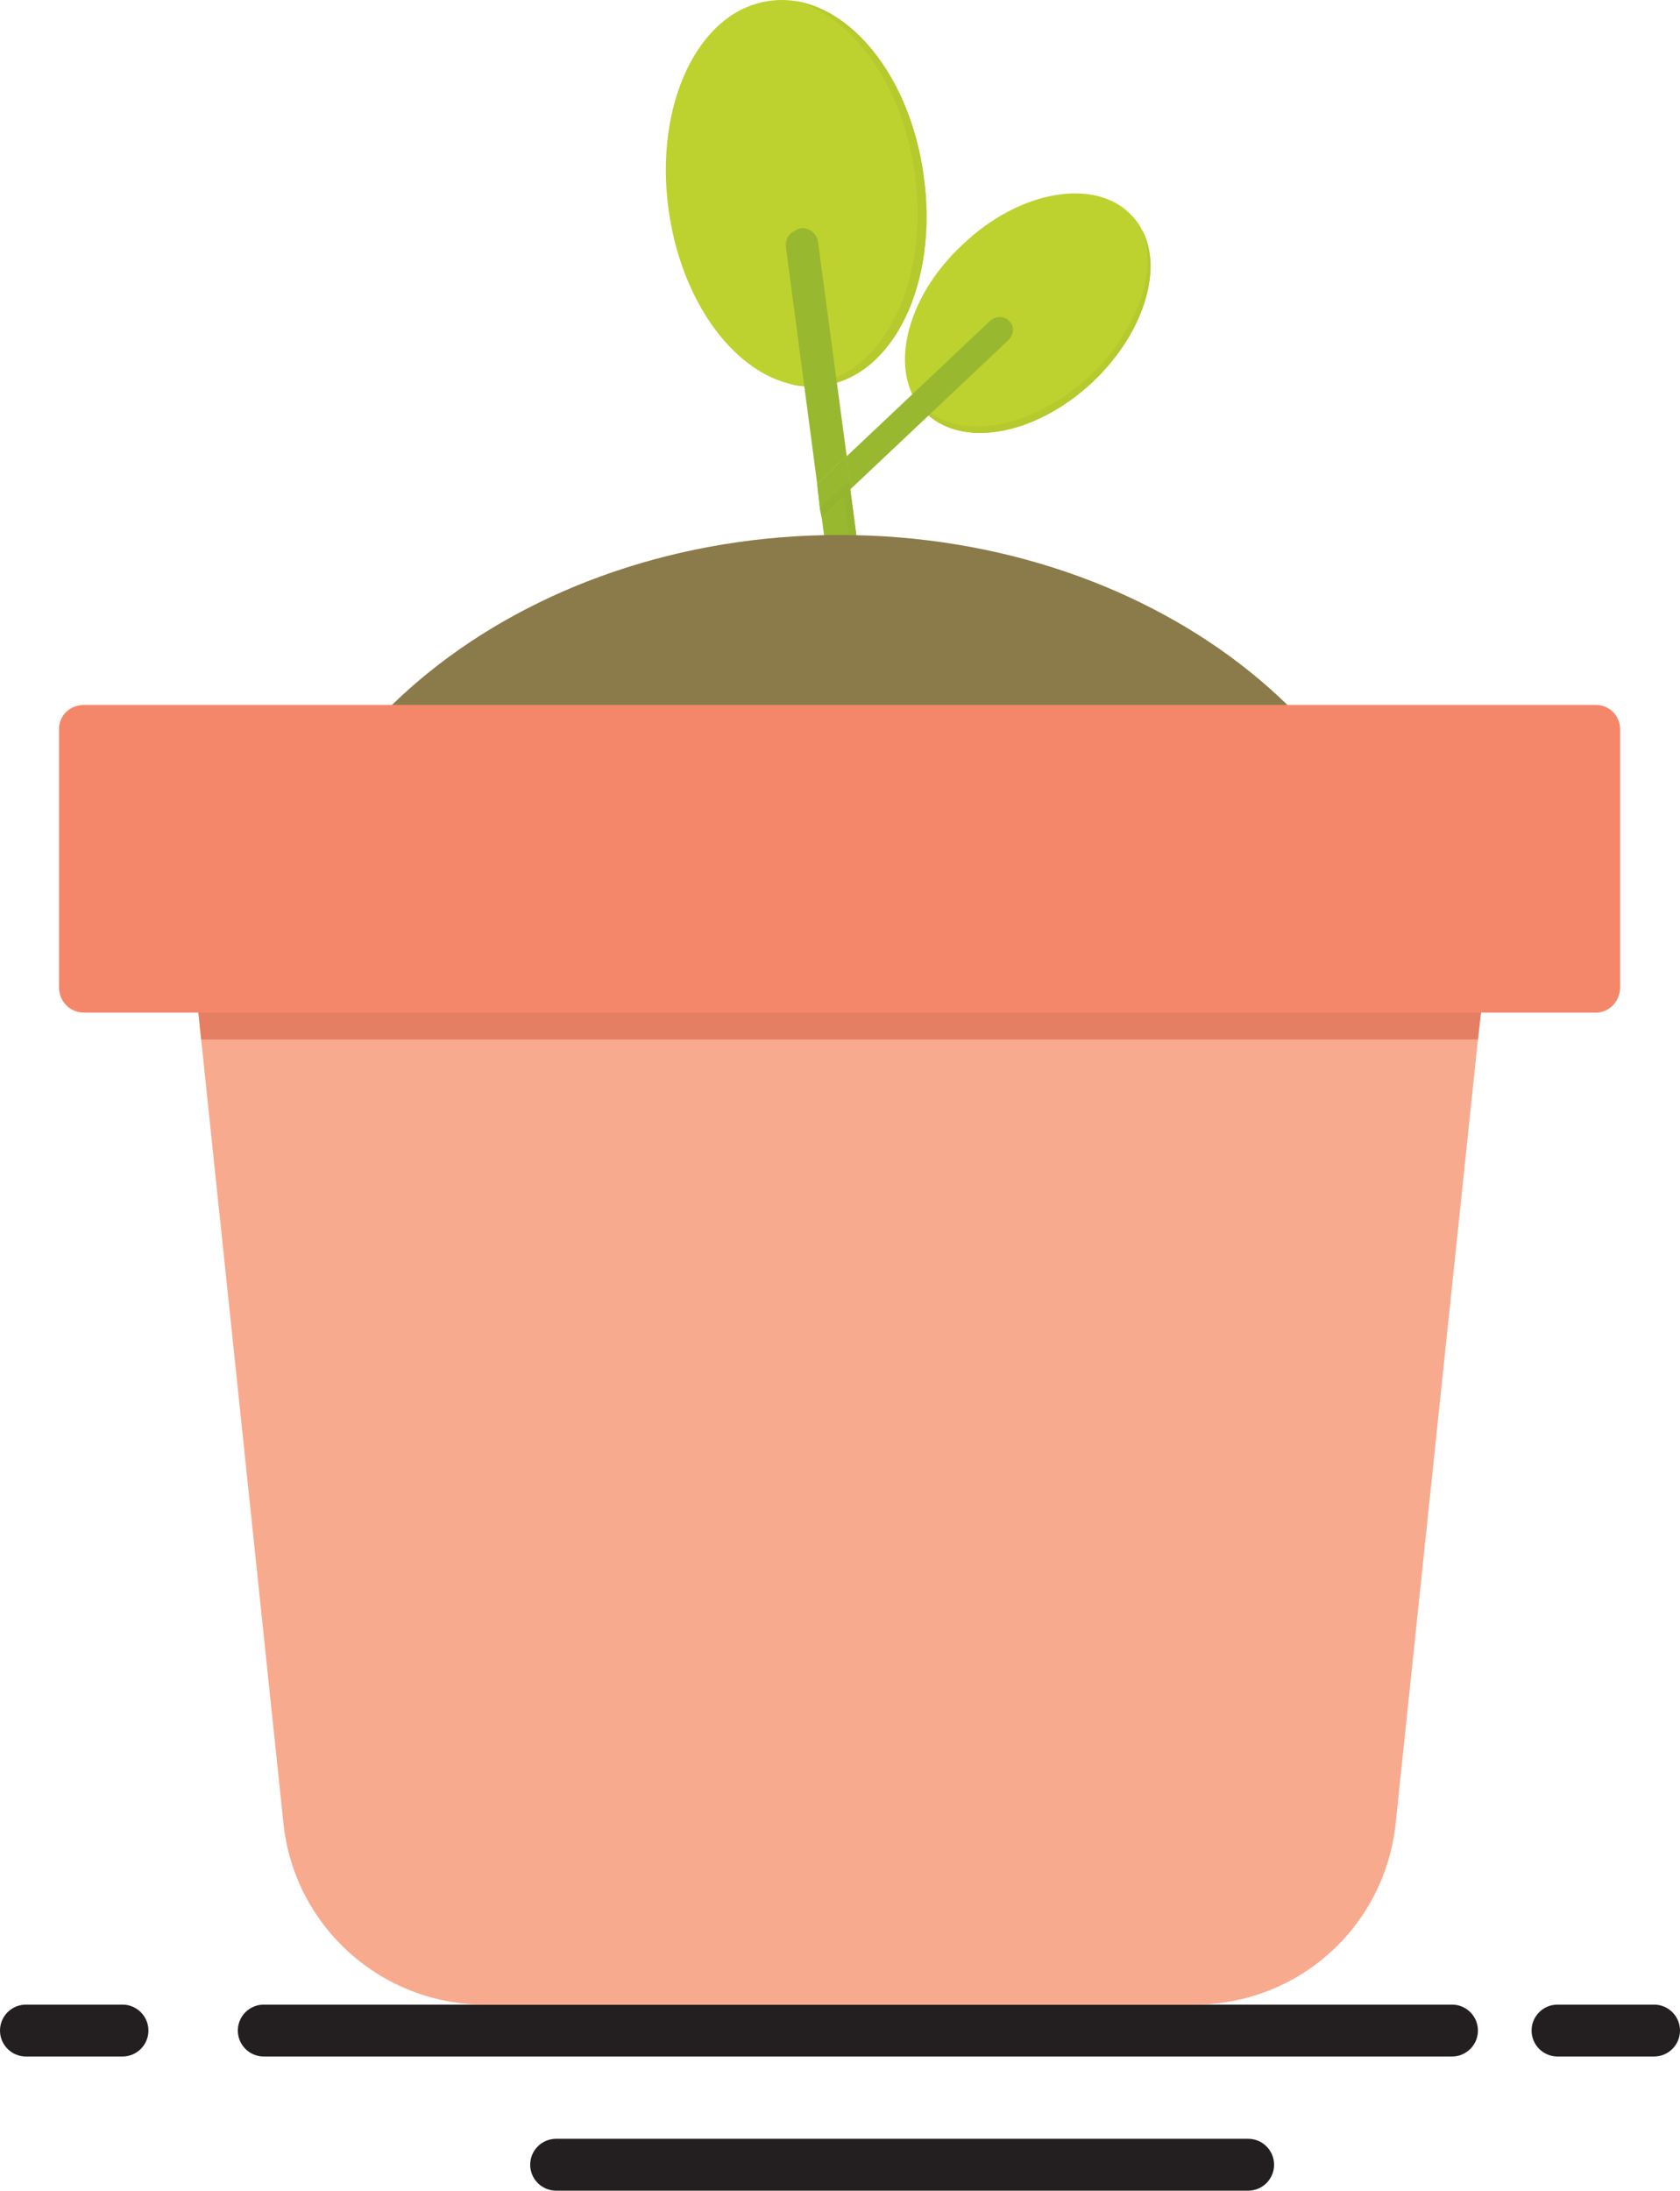 <svg xmlns="http://www.w3.org/2000/svg" version="1.2" viewBox="272.9 369.49 187.9 244.91">
	<title>iStock-688654534</title>
	<style>
		.s0 { fill: #bed22f } 
		.s1 { fill: #b6c92d } 
		.s2 { fill: #98b82f } 
		.s3 { fill: #95b52e } 
		.s4 { fill: #8b7b4b } 
		.s5 { fill: #231f20 } 
		.s6 { fill: #f8aa8e } 
		.s7 { fill: #e47f63 } 
		.s8 { fill: #f4876a } 
	</style>
	<g id="Layer 1">
		<g id="&lt;Group&gt;">
			<g id="4">
				<g id="&lt;Group&gt;">
					<g id="&lt;Group&gt;">
						<path id="&lt;Path&gt;" class="s0" d="m376.2 389.1c1.7 11.9-3.3 22.4-11.2 23.5-7.9 1.1-15.6-7.6-17.3-19.5-1.7-11.9 3.3-22.4 11.2-23.5 7.9-1.2 15.6 7.6 17.3 19.5z"/>
						<path id="&lt;Path&gt;" class="s1" d="m361.8 369.6c6.4 1.7 12 9.3 13.4 19.2 1.7 11.9-3.4 22.5-11.3 23.6q-1.4 0.2-2.8 0c1.3 0.3 2.6 0.4 3.9 0.2 7.9-1.1 12.9-11.6 11.2-23.5-1.4-10.5-7.6-18.5-14.4-19.5z"/>
					</g>
					<g id="&lt;Group&gt;">
						<g id="&lt;Group&gt;">
							<path id="&lt;Path&gt;" class="s2" d="m377.9 513.3q-0.2 0-0.4 0c-0.8-0.1-1.5-0.7-1.6-1.6l-11.1-84.4-0.2-1-0.3-2.7 2.5-2.4 0.8-0.7 0.3 2.8 0.1 0.9 11.5 87.1c0.1 1-0.6 1.9-1.6 2z"/>
						</g>
						<path id="&lt;Path&gt;" class="s3" d="m377.9 513.3q-0.2 0-0.4 0c0.8-0.3 1.3-1.1 1.1-1.9l-11.3-86.5-0.2-0.9-0.3-2.8 0.8-0.7 0.3 2.8 0.1 0.9 11.5 87.1c0.1 1-0.6 1.9-1.6 2z"/>
					</g>
					<g id="&lt;Group&gt;">
						<path id="&lt;Path&gt;" class="s0" d="m395.1 412.2c-6.5 6.1-14.9 7.5-18.9 3.2-4-4.2-2.1-12.6 4.4-18.6 6.4-6.1 14.9-7.5 18.9-3.2 4 4.2 2 12.6-4.4 18.6z"/>
						<path id="&lt;Path&gt;" class="s1" d="m400.7 395.3c1.7 4.5-0.6 11.2-5.9 16.2-6.5 6-14.9 7.5-18.9 3.2q-0.8-0.8-1.2-1.7 0.5 1.4 1.5 2.4c4 4.3 12.4 2.9 18.9-3.2 5.6-5.3 7.9-12.4 5.6-16.9z"/>
					</g>
					<g id="&lt;Group&gt;">
						<g id="&lt;Group&gt;">
							<path id="&lt;Path&gt;" class="s2" d="m368 424.2l-0.7 0.7-2.5 2.4-0.2-1-0.3-2.7 2.5-2.4 0.8-0.7 0.3 2.8z"/>
						</g>
						<path id="&lt;Path&gt;" class="s2" d="m364.4 396.6l3.2 23.9-0.8 0.7-2.5 2.4-3.5-26.5c-0.1-0.9 0.4-1.6 1.2-1.9q0-0.1 0.2-0.1 0 0 0.2-0.1c1-0.1 1.9 0.6 2 1.6z"/>
						<path id="&lt;Path&gt;" class="s2" d="m385.7 407.5l-17.7 16.7-0.1-0.9-0.3-2.8 16.1-15.2c0.5-0.4 1.2-0.5 1.7-0.2q0 0 0 0 0.1 0 0.2 0.1 0.1 0.1 0.2 0.2c0.6 0.6 0.5 1.5-0.1 2.1z"/>
						<path id="&lt;Path&gt;" class="s3" d="m368 424.2l-0.7 0.7-2.5 2.4-0.2-1 2.5-2.3 0.8-0.7z"/>
					</g>
				</g>
				<g id="&lt;Group&gt;">
					<path id="&lt;Path&gt;" class="s4" d="m431.7 481.5c0 28.8-29 52.2-64.9 52.2-35.8 0-64.9-23.4-64.9-52.2 0-28.8 29.1-52.2 64.9-52.2 35.9 0 64.9 23.4 64.9 52.2z"/>
					<g id="&lt;Group&gt;">
						<g id="&lt;Group&gt;">
							<path id="&lt;Path&gt;" class="s5" d="m435.3 593.6h-132.9c-1.6 0-2.9 1.3-2.9 2.9 0 1.6 1.3 2.9 2.9 2.9h132.9c1.6 0 2.9-1.3 2.9-2.9 0-1.6-1.3-2.9-2.9-2.9z"/>
							<path id="&lt;Path&gt;" class="s5" d="m412.5 608.6h-77.4c-1.6 0-2.9 1.3-2.9 2.9 0 1.6 1.3 2.9 2.9 2.9h77.4c1.6 0 2.9-1.3 2.9-2.9 0-1.6-1.3-2.9-2.9-2.9z"/>
							<path id="&lt;Path&gt;" class="s5" d="m286.6 593.6h-10.8c-1.6 0-2.9 1.3-2.9 2.9 0 1.6 1.3 2.9 2.9 2.9h10.8c1.6 0 2.9-1.3 2.9-2.9 0-1.6-1.3-2.9-2.9-2.9z"/>
							<path id="&lt;Path&gt;" class="s5" d="m457.9 593.6h-10.8c-1.6 0-2.9 1.3-2.9 2.9 0 1.6 1.3 2.9 2.9 2.9h10.8c1.6 0 2.9-1.3 2.9-2.9 0-1.6-1.3-2.9-2.9-2.9z"/>
						</g>
						<g id="&lt;Group&gt;">
							<path id="&lt;Path&gt;" class="s6" d="m439.3 476l-1.1 9.7-9.2 87.6c-1.2 11.6-10.9 20.3-22.5 20.3h-79.4c-11.5 0-21.3-8.7-22.5-20.3l-9.2-87.6-1-9.7z"/>
							<path id="&lt;Path&gt;" class="s7" d="m439.3 476l-1.1 9.7h-142.8l-1-9.7z"/>
							<path id="&lt;Path&gt;" class="s8" d="m451.4 482.7h-169.1c-1.6 0-2.8-1.3-2.8-2.8v-28.9c0-1.5 1.2-2.7 2.8-2.7h169.1c1.5 0 2.7 1.2 2.7 2.7v28.9c0 1.5-1.2 2.8-2.7 2.8z"/>
						</g>
					</g>
				</g>
			</g>
		</g>
	</g>
</svg>